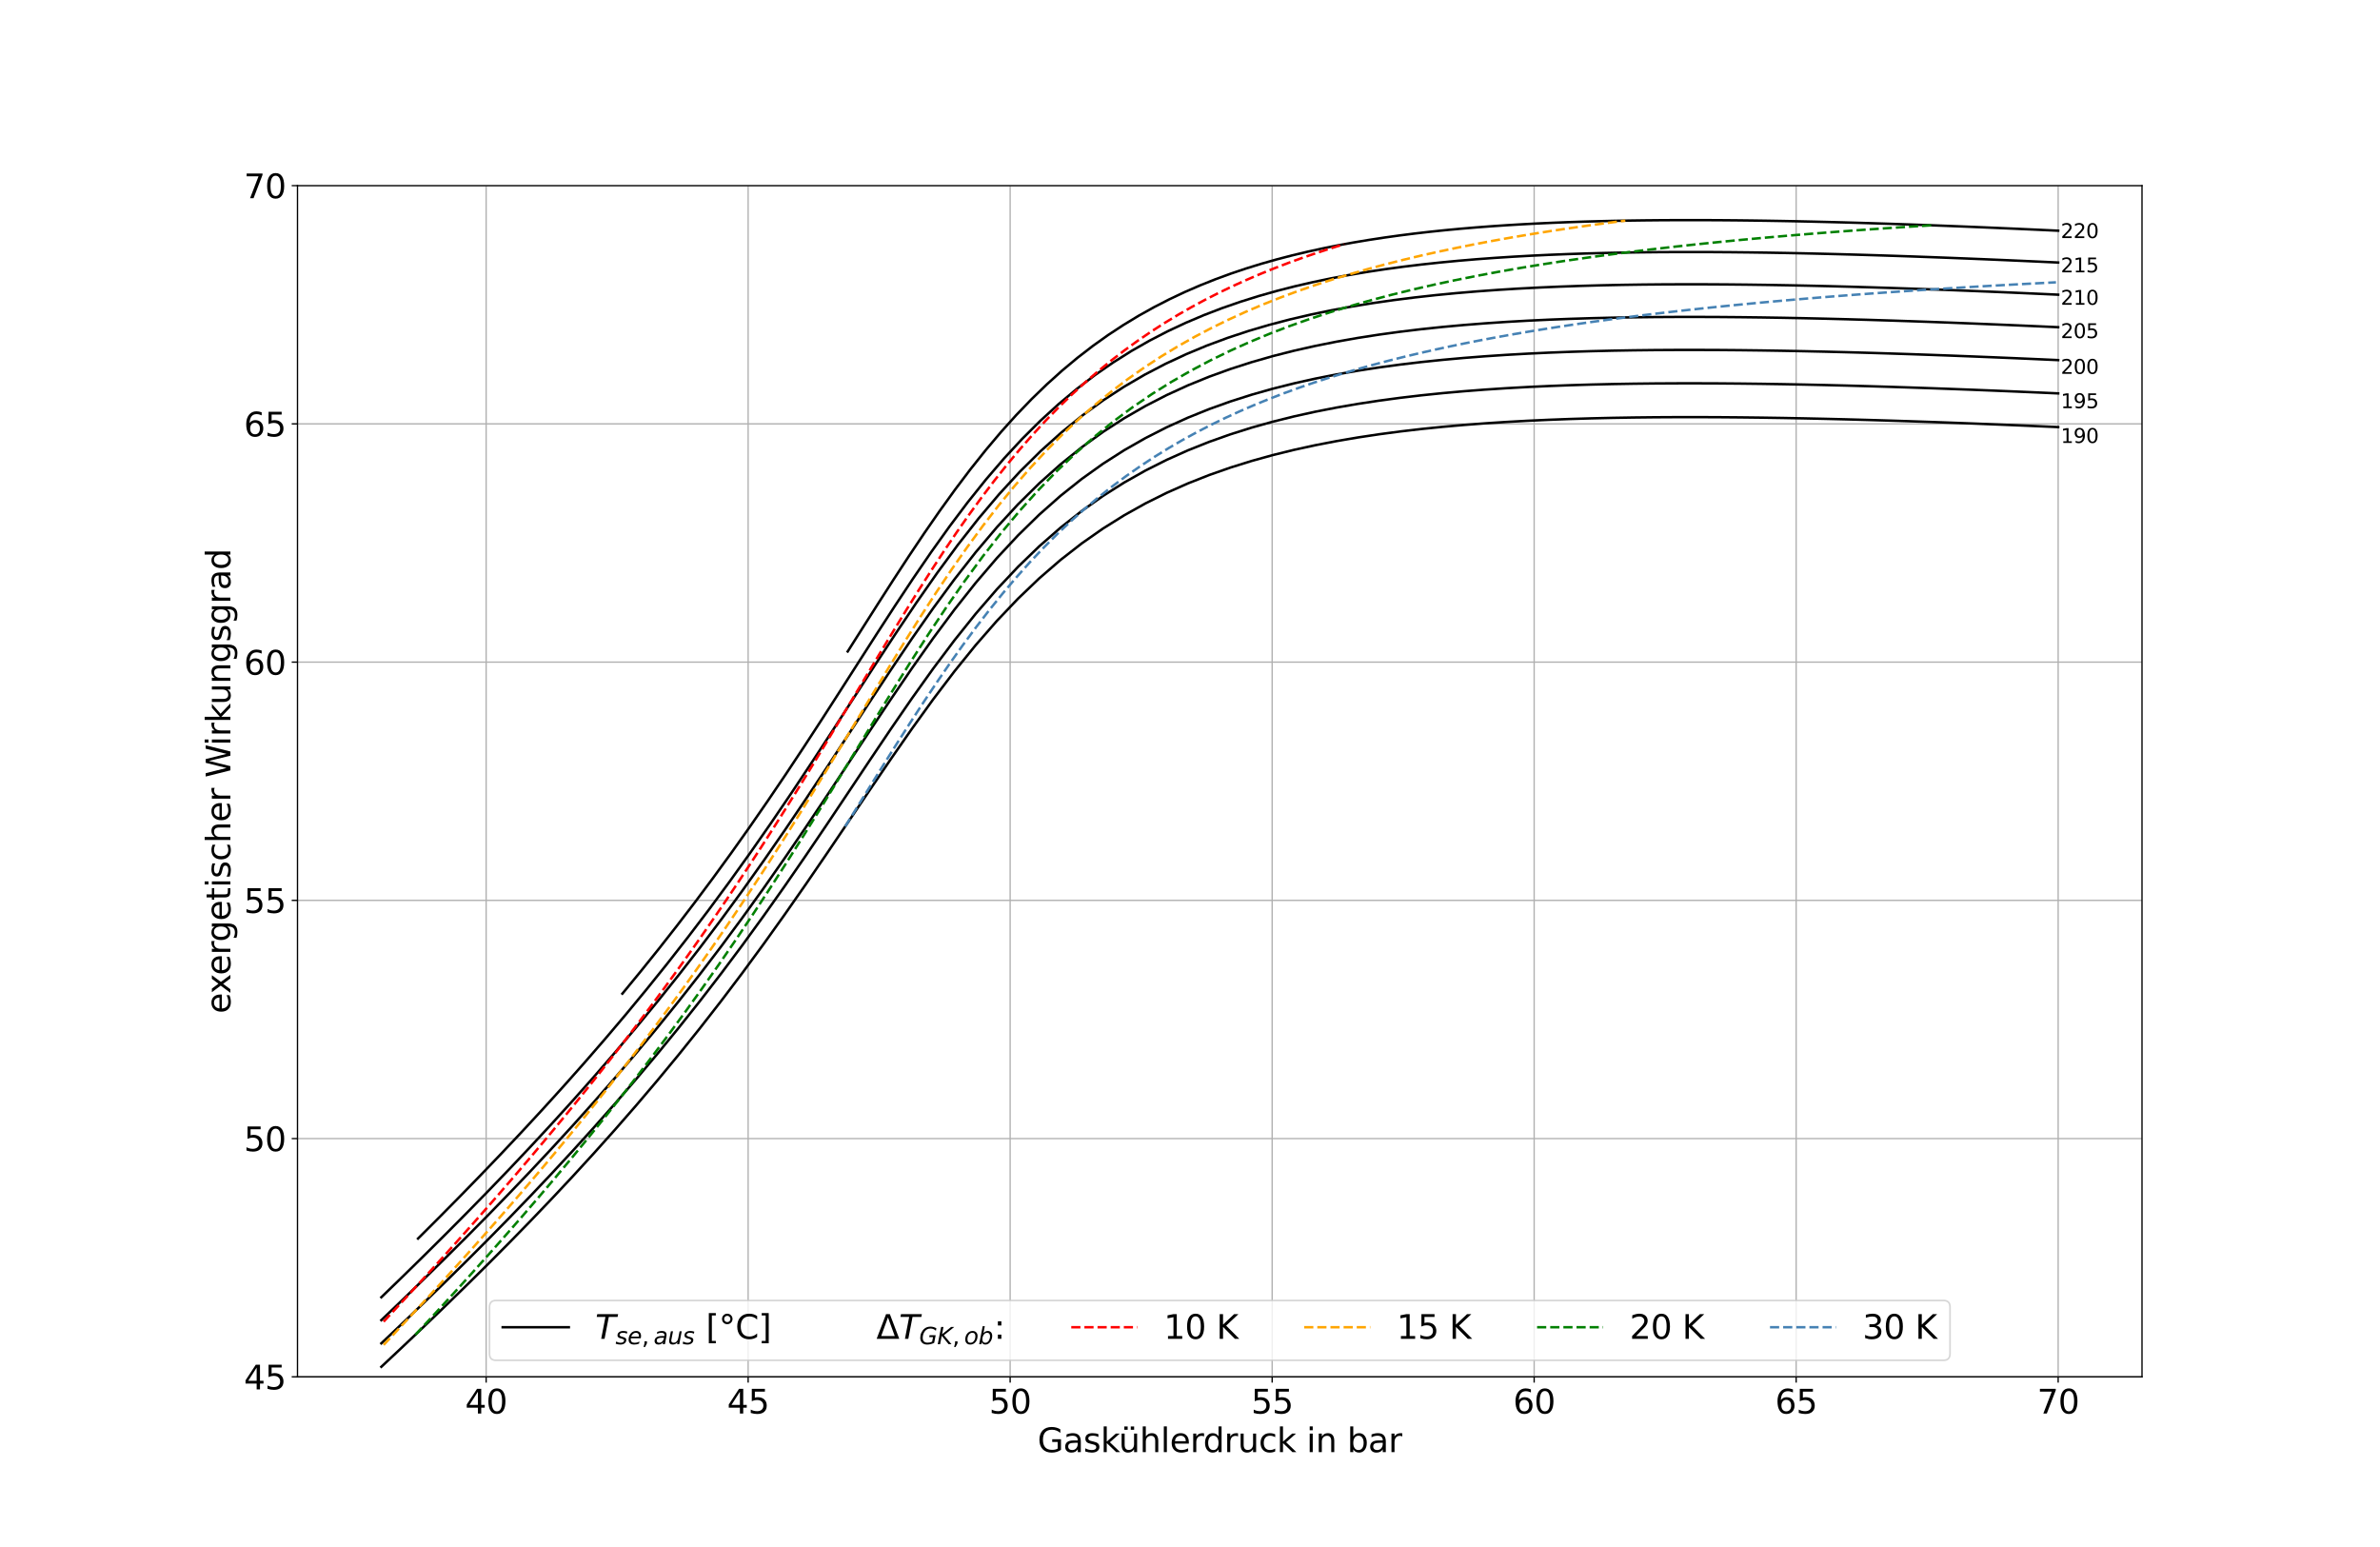 <?xml version="1.0" encoding="utf-8" standalone="no"?>
<!DOCTYPE svg PUBLIC "-//W3C//DTD SVG 1.1//EN"
  "http://www.w3.org/Graphics/SVG/1.1/DTD/svg11.dtd">
<svg xmlns:xlink="http://www.w3.org/1999/xlink" width="1440pt" height="936pt" viewBox="0 0 1440 936" xmlns="http://www.w3.org/2000/svg" version="1.1">
 <defs>
  <style type="text/css">*{stroke-linejoin: round; stroke-linecap: butt}</style>
 </defs>
 <g id="figure_1">
  <g id="patch_1">
   <path d="M 0 936 
L 1440 936 
L 1440 0 
L 0 0 
z
" style="fill: #ffffff"/>
  </g>
  <g id="axes_1">
   <g id="patch_2">
    <path d="M 180 833.04 
L 1296 833.04 
L 1296 112.32 
L 180 112.32 
z
" style="fill: #ffffff"/>
   </g>
   <g id="matplotlib.axis_1">
    <g id="xtick_1">
     <g id="line2d_1">
      <path d="M 294.136 833.04 
L 294.136 112.32 
" clip-path="url(#pef847be6cb)" style="fill: none; stroke: #b0b0b0; stroke-width: 0.8; stroke-linecap: square"/>
     </g>
     <g id="line2d_2">
      <defs>
       <path id="md7a3f0ccf2" d="M 0 0 
L 0 3.5 
" style="stroke: #000000; stroke-width: 0.8"/>
      </defs>
      <g>
       <use xlink:href="#md7a3f0ccf2" x="294.136" y="833.04" style="stroke: #000000; stroke-width: 0.8"/>
      </g>
     </g>
     <g id="text_1">
      <!-- 40 -->
      <g transform="translate(281.411 855.237) scale(0.2 -0.2)">
       <defs>
        <path id="DejaVuSans-34" d="M 2419 4116 
L 825 1625 
L 2419 1625 
L 2419 4116 
z
M 2253 4666 
L 3047 4666 
L 3047 1625 
L 3713 1625 
L 3713 1100 
L 3047 1100 
L 3047 0 
L 2419 0 
L 2419 1100 
L 313 1100 
L 313 1709 
L 2253 4666 
z
" transform="scale(0.016)"/>
        <path id="DejaVuSans-30" d="M 2034 4250 
Q 1547 4250 1301 3770 
Q 1056 3291 1056 2328 
Q 1056 1369 1301 889 
Q 1547 409 2034 409 
Q 2525 409 2770 889 
Q 3016 1369 3016 2328 
Q 3016 3291 2770 3770 
Q 2525 4250 2034 4250 
z
M 2034 4750 
Q 2819 4750 3233 4129 
Q 3647 3509 3647 2328 
Q 3647 1150 3233 529 
Q 2819 -91 2034 -91 
Q 1250 -91 836 529 
Q 422 1150 422 2328 
Q 422 3509 836 4129 
Q 1250 4750 2034 4750 
z
" transform="scale(0.016)"/>
       </defs>
       <use xlink:href="#DejaVuSans-34"/>
       <use xlink:href="#DejaVuSans-30" x="63.623"/>
      </g>
     </g>
    </g>
    <g id="xtick_2">
     <g id="line2d_3">
      <path d="M 452.659 833.04 
L 452.659 112.32 
" clip-path="url(#pef847be6cb)" style="fill: none; stroke: #b0b0b0; stroke-width: 0.8; stroke-linecap: square"/>
     </g>
     <g id="line2d_4">
      <g>
       <use xlink:href="#md7a3f0ccf2" x="452.659" y="833.04" style="stroke: #000000; stroke-width: 0.8"/>
      </g>
     </g>
     <g id="text_2">
      <!-- 45 -->
      <g transform="translate(439.934 855.237) scale(0.2 -0.2)">
       <defs>
        <path id="DejaVuSans-35" d="M 691 4666 
L 3169 4666 
L 3169 4134 
L 1269 4134 
L 1269 2991 
Q 1406 3038 1543 3061 
Q 1681 3084 1819 3084 
Q 2600 3084 3056 2656 
Q 3513 2228 3513 1497 
Q 3513 744 3044 326 
Q 2575 -91 1722 -91 
Q 1428 -91 1123 -41 
Q 819 9 494 109 
L 494 744 
Q 775 591 1075 516 
Q 1375 441 1709 441 
Q 2250 441 2565 725 
Q 2881 1009 2881 1497 
Q 2881 1984 2565 2268 
Q 2250 2553 1709 2553 
Q 1456 2553 1204 2497 
Q 953 2441 691 2322 
L 691 4666 
z
" transform="scale(0.016)"/>
       </defs>
       <use xlink:href="#DejaVuSans-34"/>
       <use xlink:href="#DejaVuSans-35" x="63.623"/>
      </g>
     </g>
    </g>
    <g id="xtick_3">
     <g id="line2d_5">
      <path d="M 611.182 833.04 
L 611.182 112.32 
" clip-path="url(#pef847be6cb)" style="fill: none; stroke: #b0b0b0; stroke-width: 0.8; stroke-linecap: square"/>
     </g>
     <g id="line2d_6">
      <g>
       <use xlink:href="#md7a3f0ccf2" x="611.182" y="833.04" style="stroke: #000000; stroke-width: 0.8"/>
      </g>
     </g>
     <g id="text_3">
      <!-- 50 -->
      <g transform="translate(598.457 855.237) scale(0.2 -0.2)">
       <use xlink:href="#DejaVuSans-35"/>
       <use xlink:href="#DejaVuSans-30" x="63.623"/>
      </g>
     </g>
    </g>
    <g id="xtick_4">
     <g id="line2d_7">
      <path d="M 769.705 833.04 
L 769.705 112.32 
" clip-path="url(#pef847be6cb)" style="fill: none; stroke: #b0b0b0; stroke-width: 0.8; stroke-linecap: square"/>
     </g>
     <g id="line2d_8">
      <g>
       <use xlink:href="#md7a3f0ccf2" x="769.705" y="833.04" style="stroke: #000000; stroke-width: 0.8"/>
      </g>
     </g>
     <g id="text_4">
      <!-- 55 -->
      <g transform="translate(756.98 855.237) scale(0.2 -0.2)">
       <use xlink:href="#DejaVuSans-35"/>
       <use xlink:href="#DejaVuSans-35" x="63.623"/>
      </g>
     </g>
    </g>
    <g id="xtick_5">
     <g id="line2d_9">
      <path d="M 928.227 833.04 
L 928.227 112.32 
" clip-path="url(#pef847be6cb)" style="fill: none; stroke: #b0b0b0; stroke-width: 0.8; stroke-linecap: square"/>
     </g>
     <g id="line2d_10">
      <g>
       <use xlink:href="#md7a3f0ccf2" x="928.227" y="833.04" style="stroke: #000000; stroke-width: 0.8"/>
      </g>
     </g>
     <g id="text_5">
      <!-- 60 -->
      <g transform="translate(915.502 855.237) scale(0.2 -0.2)">
       <defs>
        <path id="DejaVuSans-36" d="M 2113 2584 
Q 1688 2584 1439 2293 
Q 1191 2003 1191 1497 
Q 1191 994 1439 701 
Q 1688 409 2113 409 
Q 2538 409 2786 701 
Q 3034 994 3034 1497 
Q 3034 2003 2786 2293 
Q 2538 2584 2113 2584 
z
M 3366 4563 
L 3366 3988 
Q 3128 4100 2886 4159 
Q 2644 4219 2406 4219 
Q 1781 4219 1451 3797 
Q 1122 3375 1075 2522 
Q 1259 2794 1537 2939 
Q 1816 3084 2150 3084 
Q 2853 3084 3261 2657 
Q 3669 2231 3669 1497 
Q 3669 778 3244 343 
Q 2819 -91 2113 -91 
Q 1303 -91 875 529 
Q 447 1150 447 2328 
Q 447 3434 972 4092 
Q 1497 4750 2381 4750 
Q 2619 4750 2861 4703 
Q 3103 4656 3366 4563 
z
" transform="scale(0.016)"/>
       </defs>
       <use xlink:href="#DejaVuSans-36"/>
       <use xlink:href="#DejaVuSans-30" x="63.623"/>
      </g>
     </g>
    </g>
    <g id="xtick_6">
     <g id="line2d_11">
      <path d="M 1086.75 833.04 
L 1086.75 112.32 
" clip-path="url(#pef847be6cb)" style="fill: none; stroke: #b0b0b0; stroke-width: 0.8; stroke-linecap: square"/>
     </g>
     <g id="line2d_12">
      <g>
       <use xlink:href="#md7a3f0ccf2" x="1086.75" y="833.04" style="stroke: #000000; stroke-width: 0.8"/>
      </g>
     </g>
     <g id="text_6">
      <!-- 65 -->
      <g transform="translate(1074.025 855.237) scale(0.2 -0.2)">
       <use xlink:href="#DejaVuSans-36"/>
       <use xlink:href="#DejaVuSans-35" x="63.623"/>
      </g>
     </g>
    </g>
    <g id="xtick_7">
     <g id="line2d_13">
      <path d="M 1245.273 833.04 
L 1245.273 112.32 
" clip-path="url(#pef847be6cb)" style="fill: none; stroke: #b0b0b0; stroke-width: 0.8; stroke-linecap: square"/>
     </g>
     <g id="line2d_14">
      <g>
       <use xlink:href="#md7a3f0ccf2" x="1245.273" y="833.04" style="stroke: #000000; stroke-width: 0.8"/>
      </g>
     </g>
     <g id="text_7">
      <!-- 70 -->
      <g transform="translate(1232.548 855.237) scale(0.2 -0.2)">
       <defs>
        <path id="DejaVuSans-37" d="M 525 4666 
L 3525 4666 
L 3525 4397 
L 1831 0 
L 1172 0 
L 2766 4134 
L 525 4134 
L 525 4666 
z
" transform="scale(0.016)"/>
       </defs>
       <use xlink:href="#DejaVuSans-37"/>
       <use xlink:href="#DejaVuSans-30" x="63.623"/>
      </g>
     </g>
    </g>
    <g id="text_8">
     <!-- Gaskühlerdruck in bar -->
     <g transform="translate(627.748 878.593) scale(0.2 -0.2)">
      <defs>
       <path id="DejaVuSans-47" d="M 3809 666 
L 3809 1919 
L 2778 1919 
L 2778 2438 
L 4434 2438 
L 4434 434 
Q 4069 175 3628 42 
Q 3188 -91 2688 -91 
Q 1594 -91 976 548 
Q 359 1188 359 2328 
Q 359 3472 976 4111 
Q 1594 4750 2688 4750 
Q 3144 4750 3555 4637 
Q 3966 4525 4313 4306 
L 4313 3634 
Q 3963 3931 3569 4081 
Q 3175 4231 2741 4231 
Q 1884 4231 1454 3753 
Q 1025 3275 1025 2328 
Q 1025 1384 1454 906 
Q 1884 428 2741 428 
Q 3075 428 3337 486 
Q 3600 544 3809 666 
z
" transform="scale(0.016)"/>
       <path id="DejaVuSans-61" d="M 2194 1759 
Q 1497 1759 1228 1600 
Q 959 1441 959 1056 
Q 959 750 1161 570 
Q 1363 391 1709 391 
Q 2188 391 2477 730 
Q 2766 1069 2766 1631 
L 2766 1759 
L 2194 1759 
z
M 3341 1997 
L 3341 0 
L 2766 0 
L 2766 531 
Q 2569 213 2275 61 
Q 1981 -91 1556 -91 
Q 1019 -91 701 211 
Q 384 513 384 1019 
Q 384 1609 779 1909 
Q 1175 2209 1959 2209 
L 2766 2209 
L 2766 2266 
Q 2766 2663 2505 2880 
Q 2244 3097 1772 3097 
Q 1472 3097 1187 3025 
Q 903 2953 641 2809 
L 641 3341 
Q 956 3463 1253 3523 
Q 1550 3584 1831 3584 
Q 2591 3584 2966 3190 
Q 3341 2797 3341 1997 
z
" transform="scale(0.016)"/>
       <path id="DejaVuSans-73" d="M 2834 3397 
L 2834 2853 
Q 2591 2978 2328 3040 
Q 2066 3103 1784 3103 
Q 1356 3103 1142 2972 
Q 928 2841 928 2578 
Q 928 2378 1081 2264 
Q 1234 2150 1697 2047 
L 1894 2003 
Q 2506 1872 2764 1633 
Q 3022 1394 3022 966 
Q 3022 478 2636 193 
Q 2250 -91 1575 -91 
Q 1294 -91 989 -36 
Q 684 19 347 128 
L 347 722 
Q 666 556 975 473 
Q 1284 391 1588 391 
Q 1994 391 2212 530 
Q 2431 669 2431 922 
Q 2431 1156 2273 1281 
Q 2116 1406 1581 1522 
L 1381 1569 
Q 847 1681 609 1914 
Q 372 2147 372 2553 
Q 372 3047 722 3315 
Q 1072 3584 1716 3584 
Q 2034 3584 2315 3537 
Q 2597 3491 2834 3397 
z
" transform="scale(0.016)"/>
       <path id="DejaVuSans-6b" d="M 581 4863 
L 1159 4863 
L 1159 1991 
L 2875 3500 
L 3609 3500 
L 1753 1863 
L 3688 0 
L 2938 0 
L 1159 1709 
L 1159 0 
L 581 0 
L 581 4863 
z
" transform="scale(0.016)"/>
       <path id="DejaVuSans-fc" d="M 544 1381 
L 544 3500 
L 1119 3500 
L 1119 1403 
Q 1119 906 1312 657 
Q 1506 409 1894 409 
Q 2359 409 2629 706 
Q 2900 1003 2900 1516 
L 2900 3500 
L 3475 3500 
L 3475 0 
L 2900 0 
L 2900 538 
Q 2691 219 2414 64 
Q 2138 -91 1772 -91 
Q 1169 -91 856 284 
Q 544 659 544 1381 
z
M 1991 3584 
L 1991 3584 
z
M 2278 4850 
L 2912 4850 
L 2912 4219 
L 2278 4219 
L 2278 4850 
z
M 1056 4850 
L 1690 4850 
L 1690 4219 
L 1056 4219 
L 1056 4850 
z
" transform="scale(0.016)"/>
       <path id="DejaVuSans-68" d="M 3513 2113 
L 3513 0 
L 2938 0 
L 2938 2094 
Q 2938 2591 2744 2837 
Q 2550 3084 2163 3084 
Q 1697 3084 1428 2787 
Q 1159 2491 1159 1978 
L 1159 0 
L 581 0 
L 581 4863 
L 1159 4863 
L 1159 2956 
Q 1366 3272 1645 3428 
Q 1925 3584 2291 3584 
Q 2894 3584 3203 3211 
Q 3513 2838 3513 2113 
z
" transform="scale(0.016)"/>
       <path id="DejaVuSans-6c" d="M 603 4863 
L 1178 4863 
L 1178 0 
L 603 0 
L 603 4863 
z
" transform="scale(0.016)"/>
       <path id="DejaVuSans-65" d="M 3597 1894 
L 3597 1613 
L 953 1613 
Q 991 1019 1311 708 
Q 1631 397 2203 397 
Q 2534 397 2845 478 
Q 3156 559 3463 722 
L 3463 178 
Q 3153 47 2828 -22 
Q 2503 -91 2169 -91 
Q 1331 -91 842 396 
Q 353 884 353 1716 
Q 353 2575 817 3079 
Q 1281 3584 2069 3584 
Q 2775 3584 3186 3129 
Q 3597 2675 3597 1894 
z
M 3022 2063 
Q 3016 2534 2758 2815 
Q 2500 3097 2075 3097 
Q 1594 3097 1305 2825 
Q 1016 2553 972 2059 
L 3022 2063 
z
" transform="scale(0.016)"/>
       <path id="DejaVuSans-72" d="M 2631 2963 
Q 2534 3019 2420 3045 
Q 2306 3072 2169 3072 
Q 1681 3072 1420 2755 
Q 1159 2438 1159 1844 
L 1159 0 
L 581 0 
L 581 3500 
L 1159 3500 
L 1159 2956 
Q 1341 3275 1631 3429 
Q 1922 3584 2338 3584 
Q 2397 3584 2469 3576 
Q 2541 3569 2628 3553 
L 2631 2963 
z
" transform="scale(0.016)"/>
       <path id="DejaVuSans-64" d="M 2906 2969 
L 2906 4863 
L 3481 4863 
L 3481 0 
L 2906 0 
L 2906 525 
Q 2725 213 2448 61 
Q 2172 -91 1784 -91 
Q 1150 -91 751 415 
Q 353 922 353 1747 
Q 353 2572 751 3078 
Q 1150 3584 1784 3584 
Q 2172 3584 2448 3432 
Q 2725 3281 2906 2969 
z
M 947 1747 
Q 947 1113 1208 752 
Q 1469 391 1925 391 
Q 2381 391 2643 752 
Q 2906 1113 2906 1747 
Q 2906 2381 2643 2742 
Q 2381 3103 1925 3103 
Q 1469 3103 1208 2742 
Q 947 2381 947 1747 
z
" transform="scale(0.016)"/>
       <path id="DejaVuSans-75" d="M 544 1381 
L 544 3500 
L 1119 3500 
L 1119 1403 
Q 1119 906 1312 657 
Q 1506 409 1894 409 
Q 2359 409 2629 706 
Q 2900 1003 2900 1516 
L 2900 3500 
L 3475 3500 
L 3475 0 
L 2900 0 
L 2900 538 
Q 2691 219 2414 64 
Q 2138 -91 1772 -91 
Q 1169 -91 856 284 
Q 544 659 544 1381 
z
M 1991 3584 
L 1991 3584 
z
" transform="scale(0.016)"/>
       <path id="DejaVuSans-63" d="M 3122 3366 
L 3122 2828 
Q 2878 2963 2633 3030 
Q 2388 3097 2138 3097 
Q 1578 3097 1268 2742 
Q 959 2388 959 1747 
Q 959 1106 1268 751 
Q 1578 397 2138 397 
Q 2388 397 2633 464 
Q 2878 531 3122 666 
L 3122 134 
Q 2881 22 2623 -34 
Q 2366 -91 2075 -91 
Q 1284 -91 818 406 
Q 353 903 353 1747 
Q 353 2603 823 3093 
Q 1294 3584 2113 3584 
Q 2378 3584 2631 3529 
Q 2884 3475 3122 3366 
z
" transform="scale(0.016)"/>
       <path id="DejaVuSans-20" transform="scale(0.016)"/>
       <path id="DejaVuSans-69" d="M 603 3500 
L 1178 3500 
L 1178 0 
L 603 0 
L 603 3500 
z
M 603 4863 
L 1178 4863 
L 1178 4134 
L 603 4134 
L 603 4863 
z
" transform="scale(0.016)"/>
       <path id="DejaVuSans-6e" d="M 3513 2113 
L 3513 0 
L 2938 0 
L 2938 2094 
Q 2938 2591 2744 2837 
Q 2550 3084 2163 3084 
Q 1697 3084 1428 2787 
Q 1159 2491 1159 1978 
L 1159 0 
L 581 0 
L 581 3500 
L 1159 3500 
L 1159 2956 
Q 1366 3272 1645 3428 
Q 1925 3584 2291 3584 
Q 2894 3584 3203 3211 
Q 3513 2838 3513 2113 
z
" transform="scale(0.016)"/>
       <path id="DejaVuSans-62" d="M 3116 1747 
Q 3116 2381 2855 2742 
Q 2594 3103 2138 3103 
Q 1681 3103 1420 2742 
Q 1159 2381 1159 1747 
Q 1159 1113 1420 752 
Q 1681 391 2138 391 
Q 2594 391 2855 752 
Q 3116 1113 3116 1747 
z
M 1159 2969 
Q 1341 3281 1617 3432 
Q 1894 3584 2278 3584 
Q 2916 3584 3314 3078 
Q 3713 2572 3713 1747 
Q 3713 922 3314 415 
Q 2916 -91 2278 -91 
Q 1894 -91 1617 61 
Q 1341 213 1159 525 
L 1159 0 
L 581 0 
L 581 4863 
L 1159 4863 
L 1159 2969 
z
" transform="scale(0.016)"/>
      </defs>
      <use xlink:href="#DejaVuSans-47"/>
      <use xlink:href="#DejaVuSans-61" x="77.49"/>
      <use xlink:href="#DejaVuSans-73" x="138.77"/>
      <use xlink:href="#DejaVuSans-6b" x="190.869"/>
      <use xlink:href="#DejaVuSans-fc" x="245.654"/>
      <use xlink:href="#DejaVuSans-68" x="309.033"/>
      <use xlink:href="#DejaVuSans-6c" x="372.412"/>
      <use xlink:href="#DejaVuSans-65" x="400.195"/>
      <use xlink:href="#DejaVuSans-72" x="461.719"/>
      <use xlink:href="#DejaVuSans-64" x="501.082"/>
      <use xlink:href="#DejaVuSans-72" x="564.559"/>
      <use xlink:href="#DejaVuSans-75" x="605.672"/>
      <use xlink:href="#DejaVuSans-63" x="669.051"/>
      <use xlink:href="#DejaVuSans-6b" x="724.031"/>
      <use xlink:href="#DejaVuSans-20" x="781.941"/>
      <use xlink:href="#DejaVuSans-69" x="813.729"/>
      <use xlink:href="#DejaVuSans-6e" x="841.512"/>
      <use xlink:href="#DejaVuSans-20" x="904.891"/>
      <use xlink:href="#DejaVuSans-62" x="936.678"/>
      <use xlink:href="#DejaVuSans-61" x="1000.154"/>
      <use xlink:href="#DejaVuSans-72" x="1061.434"/>
     </g>
    </g>
   </g>
   <g id="matplotlib.axis_2">
    <g id="ytick_1">
     <g id="line2d_15">
      <path d="M 180 833.04 
L 1296 833.04 
" clip-path="url(#pef847be6cb)" style="fill: none; stroke: #b0b0b0; stroke-width: 0.8; stroke-linecap: square"/>
     </g>
     <g id="line2d_16">
      <defs>
       <path id="me722629f36" d="M 0 0 
L -3.5 0 
" style="stroke: #000000; stroke-width: 0.8"/>
      </defs>
      <g>
       <use xlink:href="#me722629f36" x="180" y="833.04" style="stroke: #000000; stroke-width: 0.8"/>
      </g>
     </g>
     <g id="text_9">
      <!-- 45 -->
      <g transform="translate(147.55 840.638) scale(0.2 -0.2)">
       <use xlink:href="#DejaVuSans-34"/>
       <use xlink:href="#DejaVuSans-35" x="63.623"/>
      </g>
     </g>
    </g>
    <g id="ytick_2">
     <g id="line2d_17">
      <path d="M 180 688.896 
L 1296 688.896 
" clip-path="url(#pef847be6cb)" style="fill: none; stroke: #b0b0b0; stroke-width: 0.8; stroke-linecap: square"/>
     </g>
     <g id="line2d_18">
      <g>
       <use xlink:href="#me722629f36" x="180" y="688.896" style="stroke: #000000; stroke-width: 0.8"/>
      </g>
     </g>
     <g id="text_10">
      <!-- 50 -->
      <g transform="translate(147.55 696.494) scale(0.2 -0.2)">
       <use xlink:href="#DejaVuSans-35"/>
       <use xlink:href="#DejaVuSans-30" x="63.623"/>
      </g>
     </g>
    </g>
    <g id="ytick_3">
     <g id="line2d_19">
      <path d="M 180 544.752 
L 1296 544.752 
" clip-path="url(#pef847be6cb)" style="fill: none; stroke: #b0b0b0; stroke-width: 0.8; stroke-linecap: square"/>
     </g>
     <g id="line2d_20">
      <g>
       <use xlink:href="#me722629f36" x="180" y="544.752" style="stroke: #000000; stroke-width: 0.8"/>
      </g>
     </g>
     <g id="text_11">
      <!-- 55 -->
      <g transform="translate(147.55 552.35) scale(0.2 -0.2)">
       <use xlink:href="#DejaVuSans-35"/>
       <use xlink:href="#DejaVuSans-35" x="63.623"/>
      </g>
     </g>
    </g>
    <g id="ytick_4">
     <g id="line2d_21">
      <path d="M 180 400.608 
L 1296 400.608 
" clip-path="url(#pef847be6cb)" style="fill: none; stroke: #b0b0b0; stroke-width: 0.8; stroke-linecap: square"/>
     </g>
     <g id="line2d_22">
      <g>
       <use xlink:href="#me722629f36" x="180" y="400.608" style="stroke: #000000; stroke-width: 0.8"/>
      </g>
     </g>
     <g id="text_12">
      <!-- 60 -->
      <g transform="translate(147.55 408.206) scale(0.2 -0.2)">
       <use xlink:href="#DejaVuSans-36"/>
       <use xlink:href="#DejaVuSans-30" x="63.623"/>
      </g>
     </g>
    </g>
    <g id="ytick_5">
     <g id="line2d_23">
      <path d="M 180 256.464 
L 1296 256.464 
" clip-path="url(#pef847be6cb)" style="fill: none; stroke: #b0b0b0; stroke-width: 0.8; stroke-linecap: square"/>
     </g>
     <g id="line2d_24">
      <g>
       <use xlink:href="#me722629f36" x="180" y="256.464" style="stroke: #000000; stroke-width: 0.8"/>
      </g>
     </g>
     <g id="text_13">
      <!-- 65 -->
      <g transform="translate(147.55 264.062) scale(0.2 -0.2)">
       <use xlink:href="#DejaVuSans-36"/>
       <use xlink:href="#DejaVuSans-35" x="63.623"/>
      </g>
     </g>
    </g>
    <g id="ytick_6">
     <g id="line2d_25">
      <path d="M 180 112.32 
L 1296 112.32 
" clip-path="url(#pef847be6cb)" style="fill: none; stroke: #b0b0b0; stroke-width: 0.8; stroke-linecap: square"/>
     </g>
     <g id="line2d_26">
      <g>
       <use xlink:href="#me722629f36" x="180" y="112.32" style="stroke: #000000; stroke-width: 0.8"/>
      </g>
     </g>
     <g id="text_14">
      <!-- 70 -->
      <g transform="translate(147.55 119.918) scale(0.2 -0.2)">
       <use xlink:href="#DejaVuSans-37"/>
       <use xlink:href="#DejaVuSans-30" x="63.623"/>
      </g>
     </g>
    </g>
    <g id="text_15">
     <!-- exergetischer Wirkungsgrad -->
     <g transform="translate(139.391 613.239) rotate(-90) scale(0.2 -0.2)">
      <defs>
       <path id="DejaVuSans-78" d="M 3513 3500 
L 2247 1797 
L 3578 0 
L 2900 0 
L 1881 1375 
L 863 0 
L 184 0 
L 1544 1831 
L 300 3500 
L 978 3500 
L 1906 2253 
L 2834 3500 
L 3513 3500 
z
" transform="scale(0.016)"/>
       <path id="DejaVuSans-67" d="M 2906 1791 
Q 2906 2416 2648 2759 
Q 2391 3103 1925 3103 
Q 1463 3103 1205 2759 
Q 947 2416 947 1791 
Q 947 1169 1205 825 
Q 1463 481 1925 481 
Q 2391 481 2648 825 
Q 2906 1169 2906 1791 
z
M 3481 434 
Q 3481 -459 3084 -895 
Q 2688 -1331 1869 -1331 
Q 1566 -1331 1297 -1286 
Q 1028 -1241 775 -1147 
L 775 -588 
Q 1028 -725 1275 -790 
Q 1522 -856 1778 -856 
Q 2344 -856 2625 -561 
Q 2906 -266 2906 331 
L 2906 616 
Q 2728 306 2450 153 
Q 2172 0 1784 0 
Q 1141 0 747 490 
Q 353 981 353 1791 
Q 353 2603 747 3093 
Q 1141 3584 1784 3584 
Q 2172 3584 2450 3431 
Q 2728 3278 2906 2969 
L 2906 3500 
L 3481 3500 
L 3481 434 
z
" transform="scale(0.016)"/>
       <path id="DejaVuSans-74" d="M 1172 4494 
L 1172 3500 
L 2356 3500 
L 2356 3053 
L 1172 3053 
L 1172 1153 
Q 1172 725 1289 603 
Q 1406 481 1766 481 
L 2356 481 
L 2356 0 
L 1766 0 
Q 1100 0 847 248 
Q 594 497 594 1153 
L 594 3053 
L 172 3053 
L 172 3500 
L 594 3500 
L 594 4494 
L 1172 4494 
z
" transform="scale(0.016)"/>
       <path id="DejaVuSans-57" d="M 213 4666 
L 850 4666 
L 1831 722 
L 2809 4666 
L 3519 4666 
L 4500 722 
L 5478 4666 
L 6119 4666 
L 4947 0 
L 4153 0 
L 3169 4050 
L 2175 0 
L 1381 0 
L 213 4666 
z
" transform="scale(0.016)"/>
      </defs>
      <use xlink:href="#DejaVuSans-65"/>
      <use xlink:href="#DejaVuSans-78" x="59.773"/>
      <use xlink:href="#DejaVuSans-65" x="115.828"/>
      <use xlink:href="#DejaVuSans-72" x="177.352"/>
      <use xlink:href="#DejaVuSans-67" x="216.715"/>
      <use xlink:href="#DejaVuSans-65" x="280.191"/>
      <use xlink:href="#DejaVuSans-74" x="341.715"/>
      <use xlink:href="#DejaVuSans-69" x="380.924"/>
      <use xlink:href="#DejaVuSans-73" x="408.707"/>
      <use xlink:href="#DejaVuSans-63" x="460.807"/>
      <use xlink:href="#DejaVuSans-68" x="515.787"/>
      <use xlink:href="#DejaVuSans-65" x="579.166"/>
      <use xlink:href="#DejaVuSans-72" x="640.689"/>
      <use xlink:href="#DejaVuSans-20" x="681.803"/>
      <use xlink:href="#DejaVuSans-57" x="713.59"/>
      <use xlink:href="#DejaVuSans-69" x="810.217"/>
      <use xlink:href="#DejaVuSans-72" x="838"/>
      <use xlink:href="#DejaVuSans-6b" x="879.113"/>
      <use xlink:href="#DejaVuSans-75" x="933.898"/>
      <use xlink:href="#DejaVuSans-6e" x="997.277"/>
      <use xlink:href="#DejaVuSans-67" x="1060.656"/>
      <use xlink:href="#DejaVuSans-73" x="1124.133"/>
      <use xlink:href="#DejaVuSans-67" x="1176.232"/>
      <use xlink:href="#DejaVuSans-72" x="1239.709"/>
      <use xlink:href="#DejaVuSans-61" x="1280.822"/>
      <use xlink:href="#DejaVuSans-64" x="1342.102"/>
     </g>
    </g>
   </g>
   <g id="line2d_27">
    <path d="M 230.727 826.965 
L 243.57 814.913 
L 256.412 802.723 
L 269.254 790.38 
L 282.097 777.865 
L 294.939 765.158 
L 307.781 752.238 
L 320.624 739.084 
L 333.466 725.671 
L 346.308 711.975 
L 359.151 697.968 
L 371.993 683.624 
L 384.835 668.912 
L 397.678 653.802 
L 410.52 638.264 
L 423.362 622.27 
L 436.205 605.796 
L 449.047 588.825 
L 461.89 571.353 
L 474.732 553.396 
L 487.574 534.999 
L 500.417 516.242 
L 513.259 497.256 
L 526.101 478.217 
L 538.944 459.347 
L 551.786 440.894 
L 564.628 423.105 
L 577.471 406.2 
L 590.313 390.346 
L 603.155 375.65 
L 615.998 362.162 
L 628.84 349.88 
L 641.682 338.767 
L 654.525 328.76 
L 667.367 319.782 
L 680.209 311.75 
L 693.052 304.578 
L 705.894 298.184 
L 718.736 292.488 
L 731.579 287.419 
L 744.421 282.911 
L 757.264 278.903 
L 770.106 275.342 
L 782.948 272.181 
L 795.791 269.377 
L 808.633 266.894 
L 821.475 264.699 
L 834.318 262.761 
L 847.16 261.056 
L 860.002 259.56 
L 872.845 258.254 
L 885.687 257.119 
L 898.529 256.139 
L 911.372 255.3 
L 924.214 254.59 
L 937.056 253.997 
L 949.899 253.51 
L 962.741 253.122 
L 975.583 252.822 
L 988.426 252.605 
L 1001.268 252.462 
L 1014.11 252.389 
L 1026.953 252.379 
L 1039.795 252.428 
L 1052.638 252.531 
L 1065.48 252.684 
L 1078.322 252.883 
L 1091.165 253.125 
L 1104.007 253.406 
L 1116.849 253.723 
L 1129.692 254.074 
L 1142.534 254.456 
L 1155.376 254.868 
L 1168.219 255.307 
L 1181.061 255.77 
L 1193.903 256.257 
L 1206.746 256.765 
L 1219.588 257.294 
L 1232.43 257.841 
L 1245.273 258.406 
" clip-path="url(#pef847be6cb)" style="fill: none; stroke: #000000; stroke-width: 1.5; stroke-linecap: square"/>
   </g>
   <g id="line2d_28">
    <path d="M 230.727 812.77 
L 243.57 800.586 
L 256.412 788.264 
L 269.254 775.786 
L 282.097 763.135 
L 294.939 750.289 
L 307.781 737.229 
L 320.624 723.931 
L 333.466 710.372 
L 346.308 696.527 
L 359.151 682.368 
L 371.993 667.867 
L 384.835 652.995 
L 397.678 637.72 
L 410.52 622.013 
L 423.362 605.845 
L 436.205 589.191 
L 449.047 572.035 
L 461.89 554.373 
L 474.732 536.221 
L 487.574 517.623 
L 500.417 498.663 
L 513.259 479.47 
L 526.101 460.223 
L 538.944 441.148 
L 551.786 422.493 
L 564.628 404.511 
L 577.471 387.421 
L 590.313 371.395 
L 603.155 356.539 
L 615.998 342.904 
L 628.84 330.489 
L 641.682 319.254 
L 654.525 309.138 
L 667.367 300.063 
L 680.209 291.943 
L 693.052 284.693 
L 705.894 278.229 
L 718.736 272.472 
L 731.579 267.347 
L 744.421 262.79 
L 757.264 258.738 
L 770.106 255.138 
L 782.948 251.943 
L 795.791 249.109 
L 808.633 246.599 
L 821.475 244.379 
L 834.318 242.421 
L 847.16 240.697 
L 860.002 239.185 
L 872.845 237.864 
L 885.687 236.717 
L 898.529 235.726 
L 911.372 234.879 
L 924.214 234.161 
L 937.056 233.561 
L 949.899 233.069 
L 962.741 232.676 
L 975.583 232.373 
L 988.426 232.154 
L 1001.268 232.01 
L 1014.11 231.936 
L 1026.953 231.926 
L 1039.795 231.976 
L 1052.638 232.08 
L 1065.48 232.234 
L 1078.322 232.435 
L 1091.165 232.679 
L 1104.007 232.963 
L 1116.849 233.284 
L 1129.692 233.639 
L 1142.534 234.026 
L 1155.376 234.442 
L 1168.219 234.885 
L 1181.061 235.354 
L 1193.903 235.846 
L 1206.746 236.36 
L 1219.588 236.894 
L 1232.43 237.447 
L 1245.273 238.018 
" clip-path="url(#pef847be6cb)" style="fill: none; stroke: #000000; stroke-width: 1.5; stroke-linecap: square"/>
   </g>
   <g id="line2d_29">
    <path d="M 230.727 798.746 
L 243.57 786.433 
L 256.412 773.979 
L 269.254 761.369 
L 282.097 748.583 
L 294.939 735.6 
L 307.781 722.401 
L 320.624 708.962 
L 333.466 695.259 
L 346.308 681.266 
L 359.151 666.956 
L 371.993 652.301 
L 384.835 637.271 
L 397.678 621.833 
L 410.52 605.959 
L 423.362 589.619 
L 436.205 572.788 
L 449.047 555.449 
L 461.89 537.599 
L 474.732 519.254 
L 487.574 500.458 
L 500.417 481.296 
L 513.259 461.898 
L 526.101 442.447 
L 538.944 423.169 
L 551.786 404.316 
L 564.628 386.142 
L 577.471 368.87 
L 590.313 352.673 
L 603.155 337.66 
L 615.998 323.88 
L 628.84 311.332 
L 641.682 299.978 
L 654.525 289.754 
L 667.367 280.582 
L 680.209 272.376 
L 693.052 265.049 
L 705.894 258.516 
L 718.736 252.697 
L 731.579 247.519 
L 744.421 242.912 
L 757.264 238.817 
L 770.106 235.18 
L 782.948 231.95 
L 795.791 229.086 
L 808.633 226.549 
L 821.475 224.306 
L 834.318 222.326 
L 847.16 220.584 
L 860.002 219.056 
L 872.845 217.721 
L 885.687 216.562 
L 898.529 215.561 
L 911.372 214.704 
L 924.214 213.979 
L 937.056 213.372 
L 949.899 212.875 
L 962.741 212.478 
L 975.583 212.172 
L 988.426 211.95 
L 1001.268 211.805 
L 1014.11 211.73 
L 1026.953 211.72 
L 1039.795 211.77 
L 1052.638 211.875 
L 1065.48 212.031 
L 1078.322 212.235 
L 1091.165 212.481 
L 1104.007 212.768 
L 1116.849 213.093 
L 1129.692 213.451 
L 1142.534 213.842 
L 1155.376 214.263 
L 1168.219 214.711 
L 1181.061 215.184 
L 1193.903 215.682 
L 1206.746 216.201 
L 1219.588 216.741 
L 1232.43 217.3 
L 1245.273 217.877 
" clip-path="url(#pef847be6cb)" style="fill: none; stroke: #000000; stroke-width: 1.5; stroke-linecap: square"/>
   </g>
   <g id="line2d_30">
    <path d="M 230.727 784.888 
L 243.57 772.446 
L 256.412 759.863 
L 269.254 747.121 
L 282.097 734.202 
L 294.939 721.085 
L 307.781 707.748 
L 320.624 694.169 
L 333.466 680.323 
L 346.308 666.185 
L 359.151 651.726 
L 371.993 636.919 
L 384.835 621.731 
L 397.678 606.133 
L 410.52 590.094 
L 423.362 573.584 
L 436.205 556.578 
L 449.047 539.059 
L 461.89 521.023 
L 474.732 502.486 
L 487.574 483.495 
L 500.417 464.133 
L 513.259 444.534 
L 526.101 424.88 
L 538.944 405.401 
L 551.786 386.352 
L 564.628 367.989 
L 577.471 350.538 
L 590.313 334.172 
L 603.155 319.002 
L 615.998 305.079 
L 628.84 292.4 
L 641.682 280.928 
L 654.525 270.598 
L 667.367 261.33 
L 680.209 253.039 
L 693.052 245.636 
L 705.894 239.035 
L 718.736 233.156 
L 731.579 227.923 
L 744.421 223.269 
L 757.264 219.131 
L 770.106 215.456 
L 782.948 212.193 
L 795.791 209.299 
L 808.633 206.735 
L 821.475 204.469 
L 834.318 202.469 
L 847.16 200.708 
L 860.002 199.164 
L 872.845 197.816 
L 885.687 196.644 
L 898.529 195.633 
L 911.372 194.767 
L 924.214 194.034 
L 937.056 193.422 
L 949.899 192.919 
L 962.741 192.518 
L 975.583 192.209 
L 988.426 191.984 
L 1001.268 191.837 
L 1014.11 191.762 
L 1026.953 191.752 
L 1039.795 191.802 
L 1052.638 191.909 
L 1065.48 192.067 
L 1078.322 192.272 
L 1091.165 192.521 
L 1104.007 192.811 
L 1116.849 193.139 
L 1129.692 193.501 
L 1142.534 193.896 
L 1155.376 194.321 
L 1168.219 194.774 
L 1181.061 195.252 
L 1193.903 195.755 
L 1206.746 196.279 
L 1219.588 196.825 
L 1232.43 197.39 
L 1245.273 197.973 
" clip-path="url(#pef847be6cb)" style="fill: none; stroke: #000000; stroke-width: 1.5; stroke-linecap: square"/>
   </g>
   <g id="line2d_31">
    <path d="M 252.92 749.379 
L 265.482 736.835 
L 278.043 724.125 
L 290.605 711.231 
L 303.166 698.131 
L 315.728 684.805 
L 328.289 671.23 
L 340.85 657.384 
L 353.412 643.239 
L 365.973 628.769 
L 378.535 613.947 
L 391.096 598.742 
L 403.658 583.126 
L 416.219 567.069 
L 428.78 550.547 
L 441.342 533.536 
L 453.903 516.027 
L 466.465 498.021 
L 479.026 479.544 
L 491.587 460.649 
L 504.149 441.43 
L 516.71 422.029 
L 529.272 402.63 
L 541.833 383.46 
L 554.395 364.762 
L 566.956 346.774 
L 579.517 329.703 
L 592.079 313.702 
L 604.64 298.867 
L 617.202 285.239 
L 629.763 272.812 
L 642.325 261.548 
L 654.886 251.383 
L 667.447 242.244 
L 680.009 234.047 
L 692.57 226.71 
L 705.132 220.151 
L 717.693 214.294 
L 730.254 209.068 
L 742.816 204.408 
L 755.377 200.254 
L 767.939 196.553 
L 780.5 193.259 
L 793.062 190.329 
L 805.623 187.727 
L 818.184 185.418 
L 830.746 183.374 
L 843.307 181.569 
L 855.869 179.979 
L 868.43 178.585 
L 880.992 177.367 
L 893.553 176.31 
L 906.114 175.399 
L 918.676 174.621 
L 931.237 173.965 
L 943.799 173.419 
L 956.36 172.975 
L 968.921 172.624 
L 981.483 172.359 
L 994.044 172.173 
L 1006.606 172.058 
L 1019.167 172.01 
L 1031.729 172.024 
L 1044.29 172.094 
L 1056.851 172.217 
L 1069.413 172.388 
L 1081.974 172.605 
L 1094.536 172.862 
L 1107.097 173.158 
L 1119.659 173.49 
L 1132.22 173.855 
L 1144.781 174.251 
L 1157.343 174.675 
L 1169.904 175.126 
L 1182.466 175.602 
L 1195.027 176.101 
L 1207.588 176.621 
L 1220.15 177.161 
L 1232.711 177.72 
L 1245.273 178.296 
" clip-path="url(#pef847be6cb)" style="fill: none; stroke: #000000; stroke-width: 1.5; stroke-linecap: square"/>
   </g>
   <g id="line2d_32">
    <path d="M 376.568 601.199 
L 387.564 587.833 
L 398.561 574.154 
L 409.557 560.144 
L 420.553 545.783 
L 431.549 531.054 
L 442.546 515.946 
L 453.542 500.451 
L 464.538 484.57 
L 475.535 468.32 
L 486.531 451.732 
L 497.527 434.86 
L 508.523 417.783 
L 519.52 400.61 
L 530.516 383.476 
L 541.512 366.536 
L 552.508 349.957 
L 563.505 333.902 
L 574.501 318.517 
L 585.497 303.918 
L 596.493 290.19 
L 607.49 277.381 
L 618.486 265.508 
L 629.482 254.563 
L 640.478 244.52 
L 651.475 235.335 
L 662.471 226.961 
L 673.467 219.341 
L 684.463 212.421 
L 695.46 206.143 
L 706.456 200.454 
L 717.452 195.302 
L 728.449 190.639 
L 739.445 186.42 
L 750.441 182.605 
L 761.437 179.157 
L 772.434 176.041 
L 783.43 173.228 
L 794.426 170.69 
L 805.422 168.402 
L 816.419 166.341 
L 827.415 164.489 
L 838.411 162.826 
L 849.407 161.337 
L 860.404 160.007 
L 871.4 158.823 
L 882.396 157.772 
L 893.392 156.844 
L 904.389 156.029 
L 915.385 155.319 
L 926.381 154.705 
L 937.377 154.18 
L 948.374 153.737 
L 959.37 153.37 
L 970.366 153.074 
L 981.362 152.843 
L 992.359 152.674 
L 1003.355 152.56 
L 1014.351 152.5 
L 1025.348 152.488 
L 1036.344 152.523 
L 1047.34 152.599 
L 1058.336 152.716 
L 1069.333 152.87 
L 1080.329 153.058 
L 1091.325 153.279 
L 1102.321 153.53 
L 1113.318 153.81 
L 1124.314 154.116 
L 1135.31 154.448 
L 1146.306 154.802 
L 1157.303 155.179 
L 1168.299 155.576 
L 1179.295 155.993 
L 1190.291 156.428 
L 1201.288 156.88 
L 1212.284 157.347 
L 1223.28 157.83 
L 1234.276 158.327 
L 1245.273 158.837 
" clip-path="url(#pef847be6cb)" style="fill: none; stroke: #000000; stroke-width: 1.5; stroke-linecap: square"/>
   </g>
   <g id="line2d_33">
    <path d="M 512.898 394.167 
L 522.168 379.544 
L 531.439 364.973 
L 540.709 350.552 
L 549.98 336.381 
L 559.251 322.56 
L 568.521 309.182 
L 577.792 296.326 
L 587.062 284.056 
L 596.333 272.418 
L 605.603 261.439 
L 614.874 251.132 
L 624.145 241.496 
L 633.415 232.517 
L 642.686 224.176 
L 651.956 216.444 
L 661.227 209.293 
L 670.497 202.687 
L 679.768 196.595 
L 689.039 190.98 
L 698.309 185.811 
L 707.58 181.054 
L 716.85 176.679 
L 726.121 172.656 
L 735.391 168.959 
L 744.662 165.562 
L 753.933 162.442 
L 763.203 159.577 
L 772.474 156.947 
L 781.744 154.534 
L 791.015 152.322 
L 800.285 150.294 
L 809.556 148.436 
L 818.827 146.737 
L 828.097 145.184 
L 837.368 143.766 
L 846.638 142.474 
L 855.909 141.298 
L 865.179 140.231 
L 874.45 139.264 
L 883.721 138.392 
L 892.991 137.606 
L 902.262 136.902 
L 911.532 136.274 
L 920.803 135.717 
L 930.073 135.226 
L 939.344 134.798 
L 948.614 134.427 
L 957.885 134.112 
L 967.156 133.847 
L 976.426 133.631 
L 985.697 133.459 
L 994.967 133.331 
L 1004.238 133.242 
L 1013.508 133.19 
L 1022.779 133.174 
L 1032.05 133.191 
L 1041.32 133.24 
L 1050.591 133.318 
L 1059.861 133.425 
L 1069.132 133.557 
L 1078.402 133.715 
L 1087.673 133.896 
L 1096.944 134.1 
L 1106.214 134.324 
L 1115.485 134.569 
L 1124.755 134.832 
L 1134.026 135.114 
L 1143.296 135.412 
L 1152.567 135.726 
L 1161.838 136.056 
L 1171.108 136.399 
L 1180.379 136.757 
L 1189.649 137.127 
L 1198.92 137.51 
L 1208.19 137.904 
L 1217.461 138.31 
L 1226.732 138.725 
L 1236.002 139.151 
L 1245.273 139.586 
" clip-path="url(#pef847be6cb)" style="fill: none; stroke: #000000; stroke-width: 1.5; stroke-linecap: square"/>
   </g>
   <g id="line2d_34">
    <path d="M 232.112 799.66 
L 238.404 792.907 
L 244.721 786.093 
L 251.062 779.214 
L 257.428 772.268 
L 263.82 765.252 
L 270.236 758.164 
L 276.677 751 
L 283.143 743.757 
L 289.634 736.431 
L 296.15 729.019 
L 302.692 721.518 
L 309.259 713.923 
L 315.852 706.231 
L 322.471 698.436 
L 329.115 690.536 
L 335.784 682.524 
L 342.48 674.397 
L 349.202 666.148 
L 355.949 657.773 
L 362.723 649.267 
L 369.523 640.622 
L 376.35 631.834 
L 383.202 622.896 
L 390.082 613.801 
L 396.988 604.544 
L 403.921 595.116 
L 410.881 585.513 
L 417.868 575.727 
L 424.881 565.751 
L 431.923 555.581 
L 438.991 545.21 
L 446.087 534.634 
L 453.211 523.85 
L 460.362 512.857 
L 467.541 501.656 
L 474.748 490.25 
L 481.983 478.646 
L 489.247 466.855 
L 496.538 454.894 
L 503.859 442.786 
L 511.208 430.557 
L 518.585 418.242 
L 525.992 405.883 
L 533.428 393.524 
L 540.893 381.218 
L 548.387 369.018 
L 555.911 356.977 
L 563.465 345.149 
L 571.048 333.584 
L 578.662 322.325 
L 586.306 311.411 
L 593.98 300.872 
L 601.684 290.73 
L 609.42 281.002 
L 617.186 271.695 
L 624.983 262.814 
L 632.812 254.354 
L 640.672 246.311 
L 648.564 238.674 
L 656.487 231.43 
L 664.443 224.566 
L 672.43 218.065 
L 680.45 211.911 
L 688.503 206.086 
L 696.589 200.574 
L 704.708 195.358 
L 712.86 190.42 
L 721.045 185.745 
L 729.265 181.317 
L 737.518 177.122 
L 745.806 173.144 
L 754.128 169.371 
L 762.484 165.79 
L 770.876 162.388 
L 779.303 159.156 
L 787.765 156.083 
L 796.263 153.158 
L 804.797 150.373 
L 813.367 147.719 
" clip-path="url(#pef847be6cb)" style="fill: none; stroke-dasharray: 5.55,2.4; stroke-dashoffset: 0; stroke: #ff0000; stroke-width: 1.5"/>
   </g>
   <g id="line2d_35">
    <path d="M 232.112 813.724 
L 239.92 805.407 
L 247.766 796.995 
L 255.651 788.482 
L 263.573 779.865 
L 271.534 771.136 
L 279.533 762.291 
L 287.571 753.323 
L 295.648 744.225 
L 303.764 734.992 
L 311.919 725.614 
L 320.113 716.086 
L 328.347 706.397 
L 336.62 696.54 
L 344.933 686.506 
L 353.286 676.284 
L 361.679 665.865 
L 370.113 655.237 
L 378.587 644.388 
L 387.102 633.308 
L 395.658 621.984 
L 404.255 610.404 
L 412.893 598.554 
L 421.573 586.423 
L 430.295 573.998 
L 439.059 561.27 
L 447.865 548.23 
L 456.714 534.872 
L 465.605 521.195 
L 474.54 507.205 
L 483.517 492.912 
L 492.538 478.341 
L 501.603 463.524 
L 510.712 448.51 
L 519.865 433.362 
L 529.063 418.157 
L 538.306 402.986 
L 547.593 387.946 
L 556.926 373.141 
L 566.305 358.67 
L 575.73 344.624 
L 585.201 331.082 
L 594.719 318.104 
L 604.284 305.733 
L 613.896 293.997 
L 623.556 282.906 
L 633.264 272.46 
L 643.021 262.646 
L 652.826 253.445 
L 662.68 244.832 
L 672.584 236.777 
L 682.538 229.251 
L 692.542 222.219 
L 702.597 215.651 
L 712.703 209.514 
L 722.86 203.778 
L 733.07 198.413 
L 743.332 193.391 
L 753.647 188.687 
L 764.015 184.277 
L 774.437 180.138 
L 784.913 176.249 
L 795.444 172.593 
L 806.03 169.15 
L 816.673 165.906 
L 827.371 162.846 
L 838.127 159.955 
L 848.939 157.224 
L 859.81 154.639 
L 870.739 152.19 
L 881.728 149.869 
L 892.776 147.667 
L 903.884 145.576 
L 915.053 143.588 
L 926.284 141.697 
L 937.577 139.897 
L 948.933 138.182 
L 960.352 136.547 
L 971.836 134.987 
L 983.384 133.498 
" clip-path="url(#pef847be6cb)" style="fill: none; stroke-dasharray: 5.55,2.4; stroke-dashoffset: 0; stroke: #ffa500; stroke-width: 1.5"/>
   </g>
   <g id="line2d_36">
    <path d="M 251.307 807.587 
L 260.498 797.706 
L 269.741 787.68 
L 279.036 777.499 
L 288.384 767.154 
L 297.783 756.635 
L 307.236 745.931 
L 316.742 735.03 
L 326.3 723.92 
L 335.913 712.587 
L 345.579 701.017 
L 355.299 689.195 
L 365.074 677.105 
L 374.903 664.729 
L 384.788 652.05 
L 394.727 639.048 
L 404.723 625.705 
L 414.774 612 
L 424.881 597.914 
L 435.046 583.43 
L 445.267 568.534 
L 455.545 553.213 
L 465.882 537.466 
L 476.276 521.298 
L 486.729 504.732 
L 497.241 487.806 
L 507.812 470.583 
L 518.443 453.152 
L 529.134 435.628 
L 539.886 418.149 
L 550.699 400.869 
L 561.574 383.948 
L 572.51 367.536 
L 583.509 351.762 
L 594.571 336.73 
L 605.697 322.509 
L 616.887 309.14 
L 628.141 296.635 
L 639.461 284.986 
L 650.846 274.167 
L 662.298 264.142 
L 673.816 254.866 
L 685.402 246.291 
L 697.057 238.367 
L 708.78 231.042 
L 720.572 224.27 
L 732.435 218.003 
L 744.369 212.198 
L 756.374 206.816 
L 768.452 201.818 
L 780.602 197.171 
L 792.827 192.844 
L 805.126 188.81 
L 817.5 185.044 
L 829.951 181.521 
L 842.478 178.223 
L 855.084 175.131 
L 867.768 172.227 
L 880.532 169.497 
L 893.377 166.928 
L 906.303 164.506 
L 919.312 162.221 
L 932.404 160.063 
L 945.581 158.022 
L 958.844 156.09 
L 972.193 154.26 
L 985.63 152.525 
L 999.155 150.878 
L 1012.771 149.313 
L 1026.478 147.826 
L 1040.277 146.412 
L 1054.17 145.065 
L 1068.157 143.782 
L 1082.241 142.56 
L 1096.422 141.394 
L 1110.702 140.282 
L 1125.081 139.221 
L 1139.563 138.207 
L 1154.147 137.239 
L 1168.835 136.314 
" clip-path="url(#pef847be6cb)" style="fill: none; stroke-dasharray: 5.55,2.4; stroke-dashoffset: 0; stroke: #008000; stroke-width: 1.5"/>
   </g>
   <g id="line2d_37">
    <path d="M 511.349 500.087 
L 519.119 487.566 
L 526.92 474.999 
L 534.754 462.438 
L 542.62 449.942 
L 550.518 437.571 
L 558.45 425.385 
L 566.414 413.442 
L 574.412 401.797 
L 582.443 390.496 
L 590.508 379.577 
L 598.606 369.07 
L 606.739 358.996 
L 614.905 349.367 
L 623.106 340.189 
L 631.342 331.461 
L 639.612 323.177 
L 647.917 315.326 
L 656.258 307.894 
L 664.634 300.865 
L 673.046 294.223 
L 681.494 287.948 
L 689.978 282.02 
L 698.499 276.422 
L 707.056 271.134 
L 715.65 266.138 
L 724.282 261.415 
L 732.951 256.948 
L 741.658 252.721 
L 750.402 248.72 
L 759.186 244.928 
L 768.007 241.333 
L 776.868 237.921 
L 785.768 234.682 
L 794.708 231.603 
L 803.687 228.675 
L 812.706 225.888 
L 821.766 223.233 
L 830.867 220.702 
L 840.008 218.287 
L 849.191 215.981 
L 858.416 213.778 
L 867.683 211.671 
L 876.993 209.655 
L 886.345 207.724 
L 895.741 205.874 
L 905.18 204.101 
L 914.663 202.399 
L 924.19 200.765 
L 933.762 199.196 
L 943.379 197.687 
L 953.042 196.236 
L 962.75 194.84 
L 972.505 193.496 
L 982.307 192.202 
L 992.156 190.954 
L 1002.052 189.751 
L 1011.997 188.591 
L 1021.99 187.471 
L 1032.032 186.391 
L 1042.124 185.347 
L 1052.266 184.338 
L 1062.457 183.363 
L 1072.7 182.421 
L 1082.995 181.509 
L 1093.341 180.627 
L 1103.74 179.773 
L 1114.191 178.947 
L 1124.697 178.147 
L 1135.256 177.372 
L 1145.87 176.621 
L 1156.539 175.893 
L 1167.264 175.188 
L 1178.045 174.505 
L 1188.883 173.842 
L 1199.778 173.199 
L 1210.732 172.575 
L 1221.744 171.971 
L 1232.816 171.384 
L 1243.948 170.815 
" clip-path="url(#pef847be6cb)" style="fill: none; stroke-dasharray: 5.55,2.4; stroke-dashoffset: 0; stroke: #4682b4; stroke-width: 1.5"/>
   </g>
   <g id="patch_3">
    <path d="M 180 833.04 
L 180 112.32 
" style="fill: none; stroke: #000000; stroke-width: 0.8; stroke-linejoin: miter; stroke-linecap: square"/>
   </g>
   <g id="patch_4">
    <path d="M 1296 833.04 
L 1296 112.32 
" style="fill: none; stroke: #000000; stroke-width: 0.8; stroke-linejoin: miter; stroke-linecap: square"/>
   </g>
   <g id="patch_5">
    <path d="M 180 833.04 
L 1296 833.04 
" style="fill: none; stroke: #000000; stroke-width: 0.8; stroke-linejoin: miter; stroke-linecap: square"/>
   </g>
   <g id="patch_6">
    <path d="M 180 112.32 
L 1296 112.32 
" style="fill: none; stroke: #000000; stroke-width: 0.8; stroke-linejoin: miter; stroke-linecap: square"/>
   </g>
   <g id="text_16">
    <!-- 190 -->
    <g transform="translate(1246.858 267.996) scale(0.12 -0.12)">
     <defs>
      <path id="DejaVuSans-31" d="M 794 531 
L 1825 531 
L 1825 4091 
L 703 3866 
L 703 4441 
L 1819 4666 
L 2450 4666 
L 2450 531 
L 3481 531 
L 3481 0 
L 794 0 
L 794 531 
z
" transform="scale(0.016)"/>
      <path id="DejaVuSans-39" d="M 703 97 
L 703 672 
Q 941 559 1184 500 
Q 1428 441 1663 441 
Q 2288 441 2617 861 
Q 2947 1281 2994 2138 
Q 2813 1869 2534 1725 
Q 2256 1581 1919 1581 
Q 1219 1581 811 2004 
Q 403 2428 403 3163 
Q 403 3881 828 4315 
Q 1253 4750 1959 4750 
Q 2769 4750 3195 4129 
Q 3622 3509 3622 2328 
Q 3622 1225 3098 567 
Q 2575 -91 1691 -91 
Q 1453 -91 1209 -44 
Q 966 3 703 97 
z
M 1959 2075 
Q 2384 2075 2632 2365 
Q 2881 2656 2881 3163 
Q 2881 3666 2632 3958 
Q 2384 4250 1959 4250 
Q 1534 4250 1286 3958 
Q 1038 3666 1038 3163 
Q 1038 2656 1286 2365 
Q 1534 2075 1959 2075 
z
" transform="scale(0.016)"/>
     </defs>
     <use xlink:href="#DejaVuSans-31"/>
     <use xlink:href="#DejaVuSans-39" x="63.623"/>
     <use xlink:href="#DejaVuSans-30" x="127.246"/>
    </g>
   </g>
   <g id="text_17">
    <!-- 195 -->
    <g transform="translate(1246.858 246.95) scale(0.12 -0.12)">
     <use xlink:href="#DejaVuSans-31"/>
     <use xlink:href="#DejaVuSans-39" x="63.623"/>
     <use xlink:href="#DejaVuSans-35" x="127.246"/>
    </g>
   </g>
   <g id="text_18">
    <!-- 200 -->
    <g transform="translate(1246.858 226.194) scale(0.12 -0.12)">
     <defs>
      <path id="DejaVuSans-32" d="M 1228 531 
L 3431 531 
L 3431 0 
L 469 0 
L 469 531 
Q 828 903 1448 1529 
Q 2069 2156 2228 2338 
Q 2531 2678 2651 2914 
Q 2772 3150 2772 3378 
Q 2772 3750 2511 3984 
Q 2250 4219 1831 4219 
Q 1534 4219 1204 4116 
Q 875 4013 500 3803 
L 500 4441 
Q 881 4594 1212 4672 
Q 1544 4750 1819 4750 
Q 2544 4750 2975 4387 
Q 3406 4025 3406 3419 
Q 3406 3131 3298 2873 
Q 3191 2616 2906 2266 
Q 2828 2175 2409 1742 
Q 1991 1309 1228 531 
z
" transform="scale(0.016)"/>
     </defs>
     <use xlink:href="#DejaVuSans-32"/>
     <use xlink:href="#DejaVuSans-30" x="63.623"/>
     <use xlink:href="#DejaVuSans-30" x="127.246"/>
    </g>
   </g>
   <g id="text_19">
    <!-- 205 -->
    <g transform="translate(1246.858 204.572) scale(0.12 -0.12)">
     <use xlink:href="#DejaVuSans-32"/>
     <use xlink:href="#DejaVuSans-30" x="63.623"/>
     <use xlink:href="#DejaVuSans-35" x="127.246"/>
    </g>
   </g>
   <g id="text_20">
    <!-- 210 -->
    <g transform="translate(1246.858 184.392) scale(0.12 -0.12)">
     <use xlink:href="#DejaVuSans-32"/>
     <use xlink:href="#DejaVuSans-31" x="63.623"/>
     <use xlink:href="#DejaVuSans-30" x="127.246"/>
    </g>
   </g>
   <g id="text_21">
    <!-- 215 -->
    <g transform="translate(1246.858 164.788) scale(0.12 -0.12)">
     <use xlink:href="#DejaVuSans-32"/>
     <use xlink:href="#DejaVuSans-31" x="63.623"/>
     <use xlink:href="#DejaVuSans-35" x="127.246"/>
    </g>
   </g>
   <g id="text_22">
    <!-- 220 -->
    <g transform="translate(1246.858 144.032) scale(0.12 -0.12)">
     <use xlink:href="#DejaVuSans-32"/>
     <use xlink:href="#DejaVuSans-32" x="63.623"/>
     <use xlink:href="#DejaVuSans-30" x="127.246"/>
    </g>
   </g>
   <g id="legend_1">
    <g id="patch_7">
     <path d="M 300.156 823.04 
L 1175.844 823.04 
Q 1179.844 823.04 1179.844 819.04 
L 1179.844 790.84 
Q 1179.844 786.84 1175.844 786.84 
L 300.156 786.84 
Q 296.156 786.84 296.156 790.84 
L 296.156 819.04 
Q 296.156 823.04 300.156 823.04 
z
" style="fill: #ffffff; opacity: 0.8; stroke: #cccccc; stroke-linejoin: miter"/>
    </g>
    <g id="line2d_38">
     <path d="M 304.156 803.04 
L 324.156 803.04 
L 344.156 803.04 
" style="fill: none; stroke: #000000; stroke-width: 1.5; stroke-linecap: square"/>
    </g>
    <g id="text_23">
     <!-- $T_{se,aus}$ [°C]          $ΔT_{GK,ob}$: -->
     <g transform="translate(360.156 810.04) scale(0.2 -0.2)">
      <defs>
       <path id="DejaVuSans-Oblique-54" d="M 378 4666 
L 4325 4666 
L 4225 4134 
L 2559 4134 
L 1759 0 
L 1125 0 
L 1925 4134 
L 275 4134 
L 378 4666 
z
" transform="scale(0.016)"/>
       <path id="DejaVuSans-Oblique-73" d="M 3200 3397 
L 3091 2853 
Q 2863 2978 2609 3040 
Q 2356 3103 2088 3103 
Q 1634 3103 1373 2948 
Q 1113 2794 1113 2528 
Q 1113 2219 1719 2053 
Q 1766 2041 1788 2034 
L 1972 1978 
Q 2547 1819 2739 1644 
Q 2931 1469 2931 1166 
Q 2931 609 2489 259 
Q 2047 -91 1331 -91 
Q 1053 -91 747 -37 
Q 441 16 72 128 
L 184 722 
Q 500 559 806 475 
Q 1113 391 1394 391 
Q 1816 391 2080 572 
Q 2344 753 2344 1031 
Q 2344 1331 1650 1516 
L 1591 1531 
L 1394 1581 
Q 956 1697 753 1886 
Q 550 2075 550 2369 
Q 550 2928 970 3256 
Q 1391 3584 2113 3584 
Q 2397 3584 2667 3537 
Q 2938 3491 3200 3397 
z
" transform="scale(0.016)"/>
       <path id="DejaVuSans-Oblique-65" d="M 3078 2063 
Q 3088 2113 3092 2166 
Q 3097 2219 3097 2272 
Q 3097 2653 2873 2875 
Q 2650 3097 2266 3097 
Q 1838 3097 1509 2826 
Q 1181 2556 1013 2059 
L 3078 2063 
z
M 3578 1613 
L 903 1613 
Q 884 1494 878 1425 
Q 872 1356 872 1306 
Q 872 872 1139 634 
Q 1406 397 1894 397 
Q 2269 397 2603 481 
Q 2938 566 3225 728 
L 3116 159 
Q 2806 34 2476 -28 
Q 2147 -91 1806 -91 
Q 1078 -91 686 257 
Q 294 606 294 1247 
Q 294 1794 489 2264 
Q 684 2734 1063 3103 
Q 1306 3334 1642 3459 
Q 1978 3584 2356 3584 
Q 2950 3584 3301 3228 
Q 3653 2872 3653 2272 
Q 3653 2128 3634 1964 
Q 3616 1800 3578 1613 
z
" transform="scale(0.016)"/>
       <path id="DejaVuSans-2c" d="M 750 794 
L 1409 794 
L 1409 256 
L 897 -744 
L 494 -744 
L 750 256 
L 750 794 
z
" transform="scale(0.016)"/>
       <path id="DejaVuSans-Oblique-61" d="M 3438 1997 
L 3047 0 
L 2472 0 
L 2578 531 
Q 2325 219 2001 64 
Q 1678 -91 1281 -91 
Q 834 -91 548 182 
Q 263 456 263 884 
Q 263 1497 752 1853 
Q 1241 2209 2100 2209 
L 2900 2209 
L 2931 2363 
Q 2938 2388 2941 2417 
Q 2944 2447 2944 2509 
Q 2944 2788 2717 2942 
Q 2491 3097 2081 3097 
Q 1800 3097 1504 3025 
Q 1209 2953 897 2809 
L 997 3341 
Q 1322 3463 1633 3523 
Q 1944 3584 2234 3584 
Q 2853 3584 3176 3315 
Q 3500 3047 3500 2534 
Q 3500 2431 3484 2292 
Q 3469 2153 3438 1997 
z
M 2816 1759 
L 2241 1759 
Q 1534 1759 1195 1570 
Q 856 1381 856 984 
Q 856 709 1029 553 
Q 1203 397 1509 397 
Q 1978 397 2328 733 
Q 2678 1069 2791 1631 
L 2816 1759 
z
" transform="scale(0.016)"/>
       <path id="DejaVuSans-Oblique-75" d="M 428 1388 
L 838 3500 
L 1416 3500 
L 1006 1409 
Q 975 1256 961 1147 
Q 947 1038 947 966 
Q 947 700 1109 554 
Q 1272 409 1569 409 
Q 2031 409 2368 721 
Q 2706 1034 2809 1563 
L 3194 3500 
L 3769 3500 
L 3091 0 
L 2516 0 
L 2631 550 
Q 2388 244 2052 76 
Q 1716 -91 1338 -91 
Q 878 -91 622 161 
Q 366 413 366 863 
Q 366 956 381 1097 
Q 397 1238 428 1388 
z
" transform="scale(0.016)"/>
       <path id="DejaVuSans-5b" d="M 550 4863 
L 1875 4863 
L 1875 4416 
L 1125 4416 
L 1125 -397 
L 1875 -397 
L 1875 -844 
L 550 -844 
L 550 4863 
z
" transform="scale(0.016)"/>
       <path id="DejaVuSans-b0" d="M 1600 4347 
Q 1350 4347 1178 4173 
Q 1006 4000 1006 3750 
Q 1006 3503 1178 3333 
Q 1350 3163 1600 3163 
Q 1850 3163 2022 3333 
Q 2194 3503 2194 3750 
Q 2194 3997 2020 4172 
Q 1847 4347 1600 4347 
z
M 1600 4750 
Q 1800 4750 1984 4673 
Q 2169 4597 2303 4453 
Q 2447 4313 2519 4134 
Q 2591 3956 2591 3750 
Q 2591 3338 2302 3052 
Q 2013 2766 1594 2766 
Q 1172 2766 890 3047 
Q 609 3328 609 3750 
Q 609 4169 896 4459 
Q 1184 4750 1600 4750 
z
" transform="scale(0.016)"/>
       <path id="DejaVuSans-43" d="M 4122 4306 
L 4122 3641 
Q 3803 3938 3442 4084 
Q 3081 4231 2675 4231 
Q 1875 4231 1450 3742 
Q 1025 3253 1025 2328 
Q 1025 1406 1450 917 
Q 1875 428 2675 428 
Q 3081 428 3442 575 
Q 3803 722 4122 1019 
L 4122 359 
Q 3791 134 3420 21 
Q 3050 -91 2638 -91 
Q 1578 -91 968 557 
Q 359 1206 359 2328 
Q 359 3453 968 4101 
Q 1578 4750 2638 4750 
Q 3056 4750 3426 4639 
Q 3797 4528 4122 4306 
z
" transform="scale(0.016)"/>
       <path id="DejaVuSans-5d" d="M 1947 4863 
L 1947 -844 
L 622 -844 
L 622 -397 
L 1369 -397 
L 1369 4416 
L 622 4416 
L 622 4863 
L 1947 4863 
z
" transform="scale(0.016)"/>
       <path id="DejaVuSans-394" d="M 2188 4044 
L 906 525 
L 3472 525 
L 2188 4044 
z
M 50 0 
L 1831 4666 
L 2547 4666 
L 4325 0 
L 50 0 
z
" transform="scale(0.016)"/>
       <path id="DejaVuSans-Oblique-47" d="M 3494 697 
L 3738 1919 
L 2700 1919 
L 2797 2438 
L 4453 2438 
L 4050 384 
Q 3634 156 3143 32 
Q 2653 -91 2156 -91 
Q 1278 -91 783 396 
Q 288 884 288 1753 
Q 288 2475 589 3126 
Q 891 3778 1422 4213 
Q 1756 4484 2153 4617 
Q 2550 4750 3034 4750 
Q 3472 4750 3873 4639 
Q 4275 4528 4641 4306 
L 4513 3634 
Q 4231 3928 3853 4083 
Q 3475 4238 3047 4238 
Q 2550 4238 2172 4048 
Q 1794 3859 1497 3463 
Q 1244 3125 1098 2667 
Q 953 2209 953 1734 
Q 953 1081 1287 751 
Q 1622 422 2284 422 
Q 2616 422 2925 492 
Q 3234 563 3494 697 
z
" transform="scale(0.016)"/>
       <path id="DejaVuSans-Oblique-4b" d="M 1081 4666 
L 1716 4666 
L 1331 2700 
L 3781 4666 
L 4622 4666 
L 1850 2438 
L 3878 0 
L 3109 0 
L 1247 2272 
L 806 0 
L 172 0 
L 1081 4666 
z
" transform="scale(0.016)"/>
       <path id="DejaVuSans-Oblique-6f" d="M 1625 -91 
Q 1009 -91 651 289 
Q 294 669 294 1325 
Q 294 1706 417 2101 
Q 541 2497 738 2766 
Q 1047 3184 1428 3384 
Q 1809 3584 2291 3584 
Q 2888 3584 3255 3212 
Q 3622 2841 3622 2241 
Q 3622 1825 3500 1412 
Q 3378 1000 3181 728 
Q 2875 309 2494 109 
Q 2113 -91 1625 -91 
z
M 891 1344 
Q 891 869 1089 633 
Q 1288 397 1691 397 
Q 2269 397 2648 901 
Q 3028 1406 3028 2181 
Q 3028 2634 2825 2865 
Q 2622 3097 2228 3097 
Q 1903 3097 1650 2945 
Q 1397 2794 1197 2484 
Q 1050 2253 970 1956 
Q 891 1659 891 1344 
z
" transform="scale(0.016)"/>
       <path id="DejaVuSans-Oblique-62" d="M 3169 2138 
Q 3169 2591 2961 2847 
Q 2753 3103 2388 3103 
Q 2122 3103 1889 2973 
Q 1656 2844 1484 2597 
Q 1303 2338 1198 1995 
Q 1094 1653 1094 1313 
Q 1094 881 1298 636 
Q 1503 391 1863 391 
Q 2134 391 2365 517 
Q 2597 644 2772 891 
Q 2950 1147 3059 1487 
Q 3169 1828 3169 2138 
z
M 1381 2969 
Q 1594 3256 1914 3420 
Q 2234 3584 2584 3584 
Q 3122 3584 3439 3221 
Q 3756 2859 3756 2241 
Q 3756 1734 3570 1259 
Q 3384 784 3041 416 
Q 2816 172 2522 40 
Q 2228 -91 1906 -91 
Q 1566 -91 1316 65 
Q 1066 222 909 531 
L 806 0 
L 231 0 
L 1178 4863 
L 1753 4863 
L 1381 2969 
z
" transform="scale(0.016)"/>
       <path id="DejaVuSans-3a" d="M 750 794 
L 1409 794 
L 1409 0 
L 750 0 
L 750 794 
z
M 750 3309 
L 1409 3309 
L 1409 2516 
L 750 2516 
L 750 3309 
z
" transform="scale(0.016)"/>
      </defs>
      <use xlink:href="#DejaVuSans-Oblique-54" transform="translate(0 0.016)"/>
      <use xlink:href="#DejaVuSans-Oblique-73" transform="translate(61.084 -16.391) scale(0.7)"/>
      <use xlink:href="#DejaVuSans-Oblique-65" transform="translate(97.554 -16.391) scale(0.7)"/>
      <use xlink:href="#DejaVuSans-2c" transform="translate(140.62 -16.391) scale(0.7)"/>
      <use xlink:href="#DejaVuSans-Oblique-61" transform="translate(176.509 -16.391) scale(0.7)"/>
      <use xlink:href="#DejaVuSans-Oblique-75" transform="translate(219.404 -16.391) scale(0.7)"/>
      <use xlink:href="#DejaVuSans-Oblique-73" transform="translate(263.77 -16.391) scale(0.7)"/>
      <use xlink:href="#DejaVuSans-20" transform="translate(302.974 0.016)"/>
      <use xlink:href="#DejaVuSans-5b" transform="translate(334.761 0.016)"/>
      <use xlink:href="#DejaVuSans-b0" transform="translate(373.774 0.016)"/>
      <use xlink:href="#DejaVuSans-43" transform="translate(423.774 0.016)"/>
      <use xlink:href="#DejaVuSans-5d" transform="translate(493.599 0.016)"/>
      <use xlink:href="#DejaVuSans-20" transform="translate(532.612 0.016)"/>
      <use xlink:href="#DejaVuSans-20" transform="translate(564.399 0.016)"/>
      <use xlink:href="#DejaVuSans-20" transform="translate(596.187 0.016)"/>
      <use xlink:href="#DejaVuSans-20" transform="translate(627.974 0.016)"/>
      <use xlink:href="#DejaVuSans-20" transform="translate(659.761 0.016)"/>
      <use xlink:href="#DejaVuSans-20" transform="translate(691.548 0.016)"/>
      <use xlink:href="#DejaVuSans-20" transform="translate(723.335 0.016)"/>
      <use xlink:href="#DejaVuSans-20" transform="translate(755.122 0.016)"/>
      <use xlink:href="#DejaVuSans-20" transform="translate(786.909 0.016)"/>
      <use xlink:href="#DejaVuSans-20" transform="translate(818.696 0.016)"/>
      <use xlink:href="#DejaVuSans-394" transform="translate(850.483 0.016)"/>
      <use xlink:href="#DejaVuSans-Oblique-54" transform="translate(918.892 0.016)"/>
      <use xlink:href="#DejaVuSans-Oblique-47" transform="translate(979.976 -16.391) scale(0.7)"/>
      <use xlink:href="#DejaVuSans-Oblique-4b" transform="translate(1034.219 -16.391) scale(0.7)"/>
      <use xlink:href="#DejaVuSans-2c" transform="translate(1080.122 -16.391) scale(0.7)"/>
      <use xlink:href="#DejaVuSans-Oblique-6f" transform="translate(1116.011 -16.391) scale(0.7)"/>
      <use xlink:href="#DejaVuSans-Oblique-62" transform="translate(1158.838 -16.391) scale(0.7)"/>
      <use xlink:href="#DejaVuSans-3a" transform="translate(1206.006 0.016)"/>
     </g>
    </g>
    <g id="line2d_39">
     <path d="M 648.156 803.04 
L 668.156 803.04 
L 688.156 803.04 
" style="fill: none; stroke-dasharray: 5.55,2.4; stroke-dashoffset: 0; stroke: #ff0000; stroke-width: 1.5"/>
    </g>
    <g id="text_24">
     <!-- 10 K -->
     <g transform="translate(704.156 810.04) scale(0.2 -0.2)">
      <defs>
       <path id="DejaVuSans-4b" d="M 628 4666 
L 1259 4666 
L 1259 2694 
L 3353 4666 
L 4166 4666 
L 1850 2491 
L 4331 0 
L 3500 0 
L 1259 2247 
L 1259 0 
L 628 0 
L 628 4666 
z
" transform="scale(0.016)"/>
      </defs>
      <use xlink:href="#DejaVuSans-31"/>
      <use xlink:href="#DejaVuSans-30" x="63.623"/>
      <use xlink:href="#DejaVuSans-20" x="127.246"/>
      <use xlink:href="#DejaVuSans-4b" x="159.033"/>
     </g>
    </g>
    <g id="line2d_40">
     <path d="M 789.078 803.04 
L 809.078 803.04 
L 829.078 803.04 
" style="fill: none; stroke-dasharray: 5.55,2.4; stroke-dashoffset: 0; stroke: #ffa500; stroke-width: 1.5"/>
    </g>
    <g id="text_25">
     <!-- 15 K -->
     <g transform="translate(845.078 810.04) scale(0.2 -0.2)">
      <use xlink:href="#DejaVuSans-31"/>
      <use xlink:href="#DejaVuSans-35" x="63.623"/>
      <use xlink:href="#DejaVuSans-20" x="127.246"/>
      <use xlink:href="#DejaVuSans-4b" x="159.033"/>
     </g>
    </g>
    <g id="line2d_41">
     <path d="M 930 803.04 
L 950 803.04 
L 970 803.04 
" style="fill: none; stroke-dasharray: 5.55,2.4; stroke-dashoffset: 0; stroke: #008000; stroke-width: 1.5"/>
    </g>
    <g id="text_26">
     <!-- 20 K -->
     <g transform="translate(986 810.04) scale(0.2 -0.2)">
      <use xlink:href="#DejaVuSans-32"/>
      <use xlink:href="#DejaVuSans-30" x="63.623"/>
      <use xlink:href="#DejaVuSans-20" x="127.246"/>
      <use xlink:href="#DejaVuSans-4b" x="159.033"/>
     </g>
    </g>
    <g id="line2d_42">
     <path d="M 1070.922 803.04 
L 1090.922 803.04 
L 1110.922 803.04 
" style="fill: none; stroke-dasharray: 5.55,2.4; stroke-dashoffset: 0; stroke: #4682b4; stroke-width: 1.5"/>
    </g>
    <g id="text_27">
     <!-- 30 K -->
     <g transform="translate(1126.922 810.04) scale(0.2 -0.2)">
      <defs>
       <path id="DejaVuSans-33" d="M 2597 2516 
Q 3050 2419 3304 2112 
Q 3559 1806 3559 1356 
Q 3559 666 3084 287 
Q 2609 -91 1734 -91 
Q 1441 -91 1130 -33 
Q 819 25 488 141 
L 488 750 
Q 750 597 1062 519 
Q 1375 441 1716 441 
Q 2309 441 2620 675 
Q 2931 909 2931 1356 
Q 2931 1769 2642 2001 
Q 2353 2234 1838 2234 
L 1294 2234 
L 1294 2753 
L 1863 2753 
Q 2328 2753 2575 2939 
Q 2822 3125 2822 3475 
Q 2822 3834 2567 4026 
Q 2313 4219 1838 4219 
Q 1578 4219 1281 4162 
Q 984 4106 628 3988 
L 628 4550 
Q 988 4650 1302 4700 
Q 1616 4750 1894 4750 
Q 2613 4750 3031 4423 
Q 3450 4097 3450 3541 
Q 3450 3153 3228 2886 
Q 3006 2619 2597 2516 
z
" transform="scale(0.016)"/>
      </defs>
      <use xlink:href="#DejaVuSans-33"/>
      <use xlink:href="#DejaVuSans-30" x="63.623"/>
      <use xlink:href="#DejaVuSans-20" x="127.246"/>
      <use xlink:href="#DejaVuSans-4b" x="159.033"/>
     </g>
    </g>
   </g>
  </g>
 </g>
 <defs>
  <clipPath id="pef847be6cb">
   <rect x="180" y="112.32" width="1116" height="720.72"/>
  </clipPath>
 </defs>
</svg>
